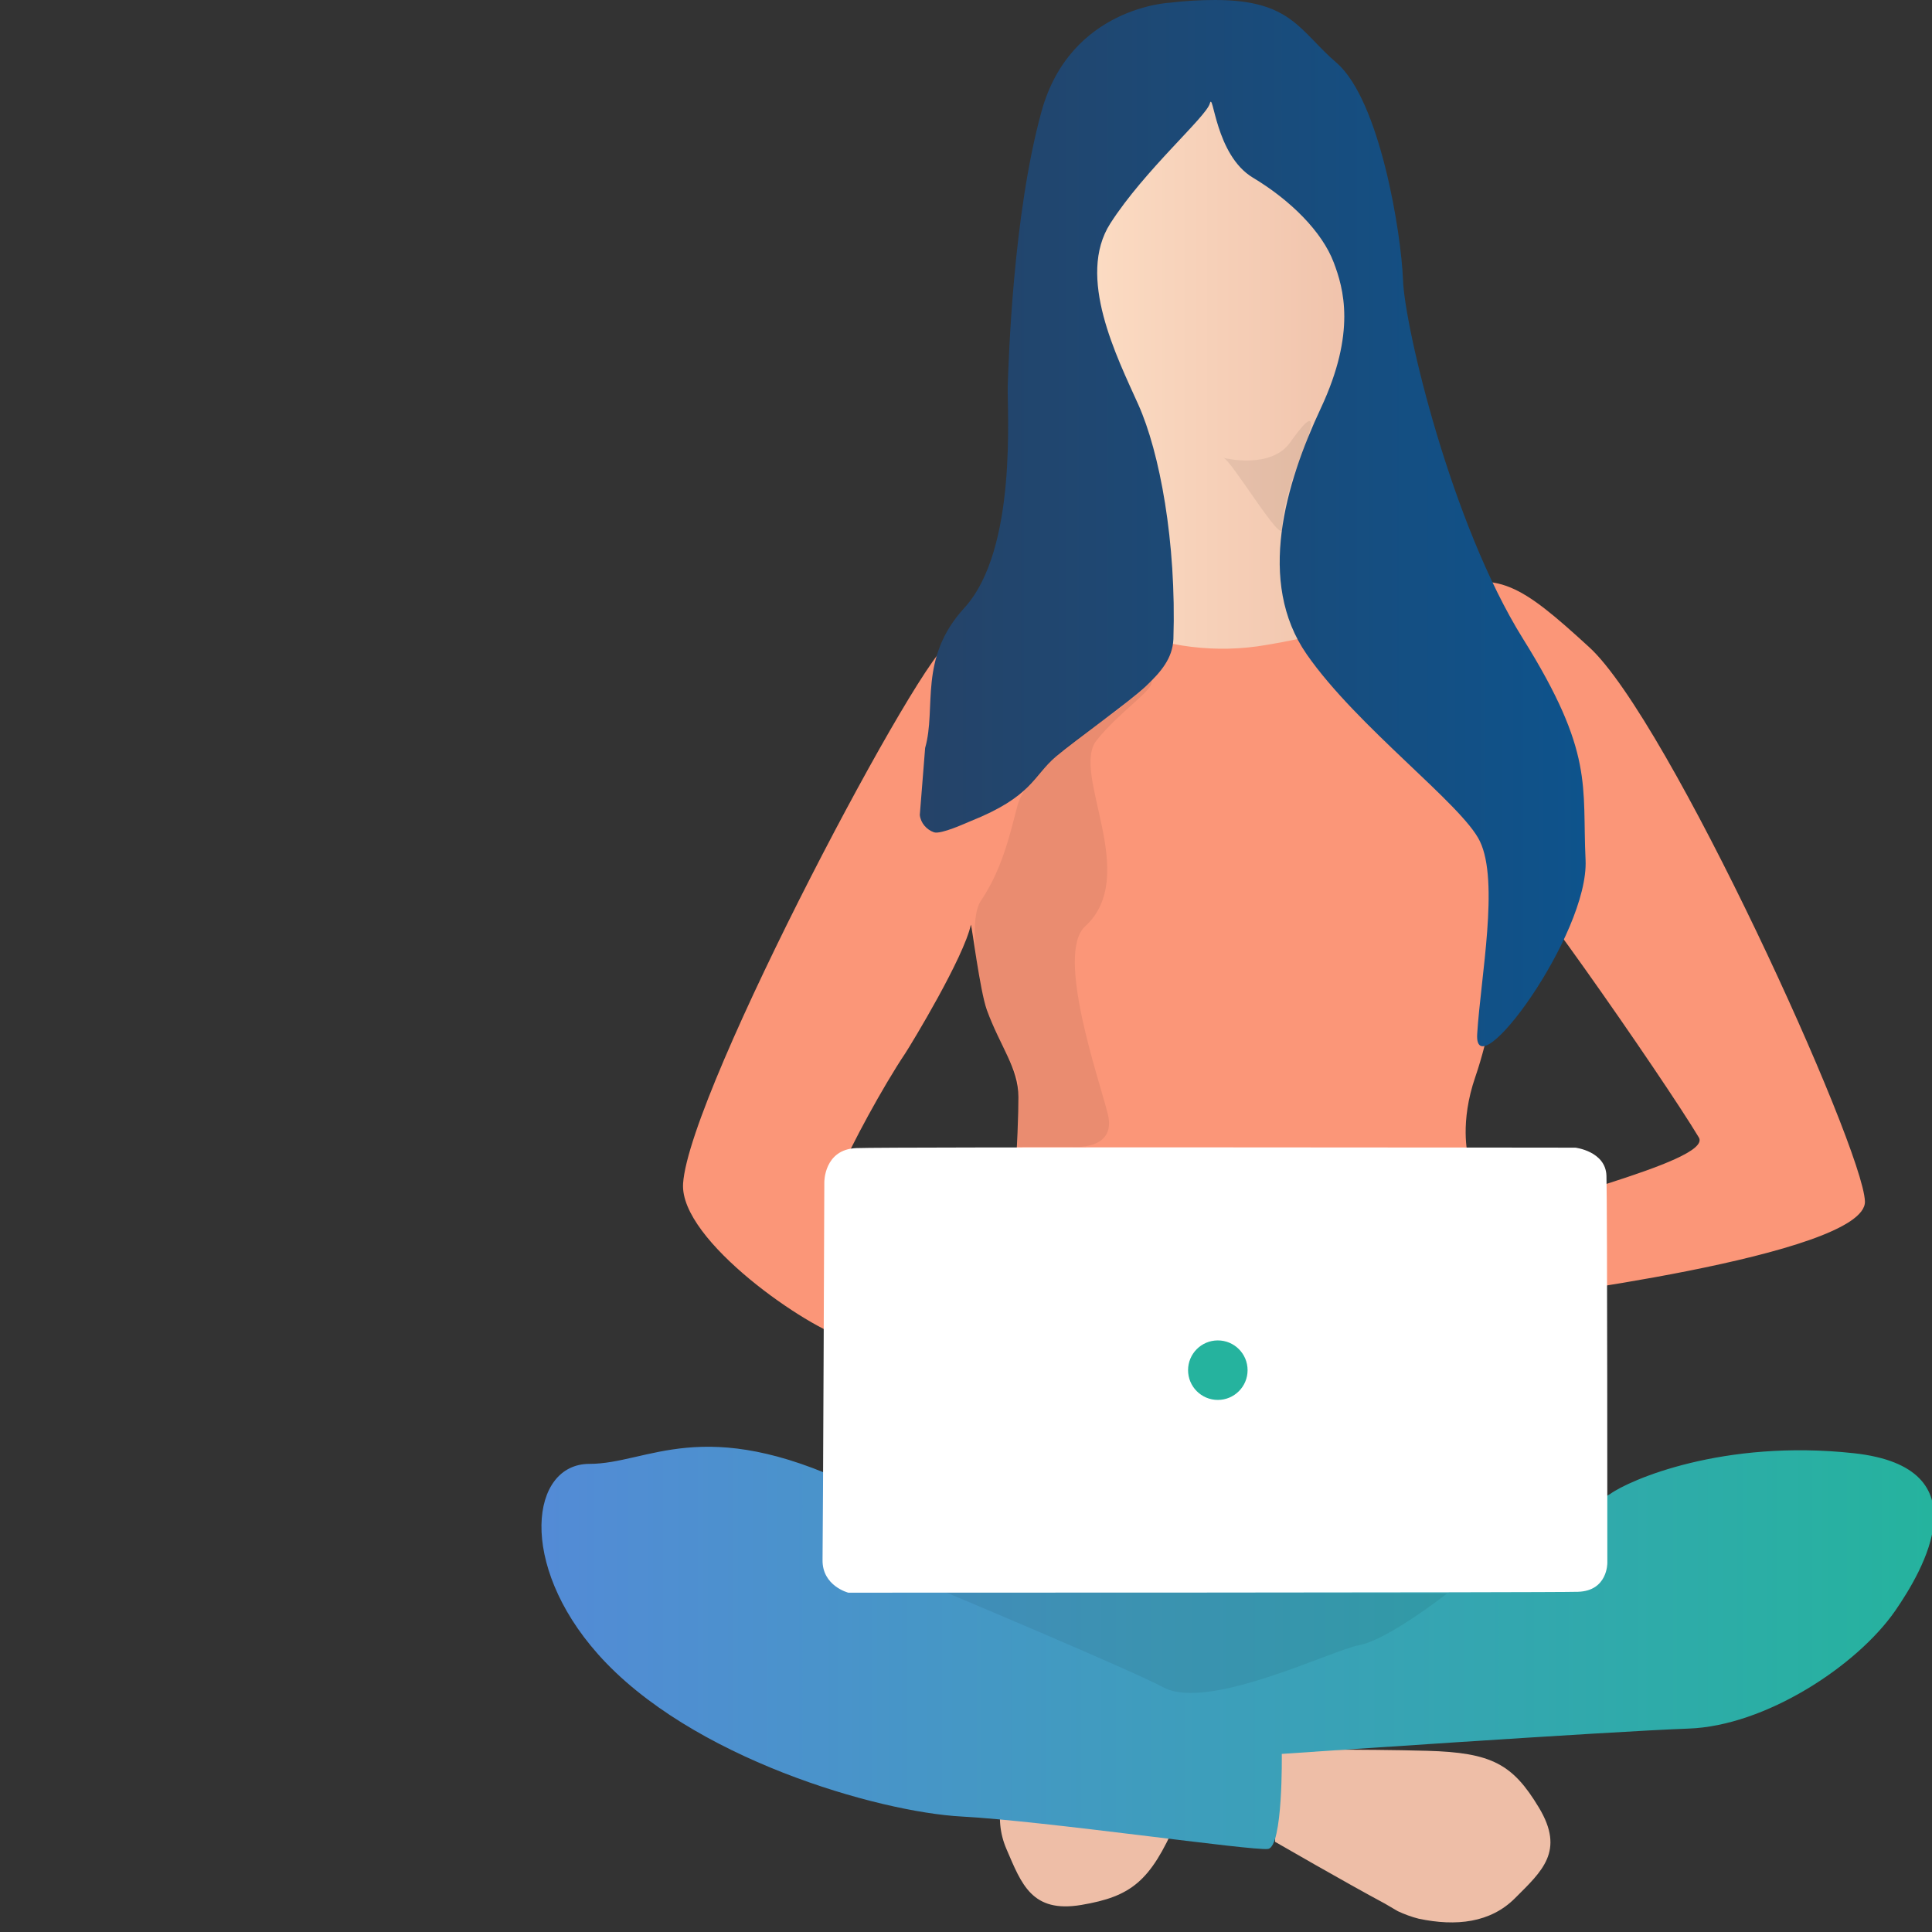 <svg xmlns="http://www.w3.org/2000/svg" enable-background="new 0 0 435 435" viewBox="0 0 435 435"> 
<rect x="0" y="0" width="435" height="435" fill="#333333" stroke="none"/> 
<path fill="#eebea7" d="M346.5 407c-5.9-9.8-10.6-12.4-25.2-12.8-14.6-.4-34-.2-34-.2l-.2 20.7s16.1 9.3 24.7 13.9c.5.3 1.9 1.1 2.9 1.7 1.5.7 3.1 1.3 4.7 1.7 8.5 1.8 16.2.9 21.7-4.6 6.1-6.1 11.3-10.6 5.4-20.4zM236.4 388.6c-.5.4-1.8 1.4-2.7 2.1-1.2 1.1-2.3 2.4-3.3 3.7-4.8 7.2-6.9 14.7-3.8 21.9 3.4 7.9 5.7 14.5 16.9 12.6 11.2-1.9 15.5-5.3 21.3-18.6 5.8-13.3 12.9-31.5 12.8-31.5l-19.1-7.9s-14.6 11.5-22.1 17.7z"/><linearGradient id="a" x1="1142.934" x2="829.39" y1="-368.016" y2="-368.016" gradientTransform="matrix(1 0 0 -1 -707.48 3.02)" gradientUnits="userSpaceOnUse"><stop offset="0" 
stop-color="#25B39E"/><stop offset="1" stop-color="#538bd6"/></linearGradient><path fill="url(#a)" d="M288.6 394.9s.3 20.9-3.1 21.4-50.3-6.3-69-7.3-61.1-13.1-81.9-36.6c-18-20.3-15.2-42.8-1.9-42.8s25.5-11.3 59.3 4.8 69.6 18.8 89.7 17.2 76.4-12 80.8-15.2 25.5-12.4 54.9-9.2 15.5 26.5 9.3 35.5c-8.7 12.5-29.3 25.9-46.5 26.5s-91.6 5.7-91.6 5.7z"/><linearGradient id="b" x1="228" x2="402.901" y1="149.249" y2="149.249" gradientUnits="userSpaceOnUse"><stop offset="0" 
stop-color="#ffe3ca"/><stop offset=".5" stop-color="#eebea7"/><stop offset="1" 
stop-color="#f89c51"/></linearGradient><path fill="url(#b)" d="M253.8 29.4C243.9 33 231.3 82 231.3 82l-.2-.2-1.4 6.8-1.7 8.9 3.3 53.2 32 16 73.5 19.8 20.3 28.9s45.5 46.3 45.8 49.5-48.9 19.5-53.6 20.2c-11.3 1.7 72.3-18.8 45.5-51.3-11.4-13.9-28.1-55.7-61.2-83.4-19.2-16-13.8-61.5-20.6-90.3-8.5-36-13.7-46.8-22.2-46.8-7.7 0-18.4 9.2-37 16.1"/><linearGradient id="c" x1="153.784" x2="419.901" y1="441.174" y2="441.174" gradientTransform="matrix(1 0 0 -1 0 672)" gradientUnits="userSpaceOnUse"><stop offset="0" 
stop-color="#fb9678"/><stop offset="1" stop-color="#fb9678"/></linearGradient><path fill="url(#c)" d="M357.8 145.7c-15.4-14.1-20.6-17.5-34.1-12.7s-20.1 9.2-38.5 12.2c-11.3 2-23 .5-33.5-4.1l-37.9 3.8c-4.8-.6-58.7 100.6-60 121.6-.8 12.9 28.5 32.8 36.7 34.8 3.3.8 9.2-31 11.1-33.9l-12.3-3.8c2.2-5.5 9.6-19.1 14.5-26.4 1.5-2.3 13.2-21.6 14.8-29 .3.7 2 14.7 3.6 19.2 3 8.3 7.1 13 7.1 19.6s-.8 32.8-5.6 44.6-11.8 39.1-11.8 39.1l121.2-.7s-4.4-52.1-2.6-70c0 0-1.9-7.2 1.7-17.6 5.9-17.2 7.6-42.8 6.6-46.8-1.5-6.3 35.6 47 43.7 60.5 3.4 5.6-42.7 15.5-46.5 19.8-4 4.5 3.9 16.7 3.9 16.7s80.4-9.8 80-22.1c-.4-12.3-44.2-108.5-62.1-124.8z"/><linearGradient id="d" x1="207.1" x2="357.018" y1="554.212" y2="554.212" gradientTransform="matrix(1 0 0 -1 0 672)" gradientUnits="userSpaceOnUse"><stop offset="0" 
stop-color="#254368"/><stop offset="1" stop-color="#0e538c"/></linearGradient><path fill="url(#d)" d="M263.5.6s-22.5.9-29 24.5-7.4 56.5-7.6 61.6c-.2 5.4 2.3 37-9.8 50.2-10.4 11.4-6.2 22.4-8.8 31.5l-1.2 15.1c.2 1.8 1.5 3.3 3.2 3.9 1.6.5 7.2-2.1 8.2-2.5 14-5.6 14-10.1 19.3-14.6 4.4-3.7 16.5-12.3 20.1-15.7s6.1-6.4 6.3-10.7c.7-21.9-3.1-42.1-7.9-52.8s-14-28.8-6.3-40.8 21.6-24 22.4-27 1.2 11.6 9.7 16.7 15.6 12.2 18.2 19.1c2.2 5.8 5.1 15.7-2.9 32.8s-14.5 39.1-3.2 55.4 35.1 33.9 39 42.1c4.4 9.1.2 30.5-.6 43.4s25.2-22.4 24.4-39.2 2-24-14.1-49.8-26.6-70-27-80.7-5.2-40.4-14.9-48.9C292.6 7 290.8 0 273.6 0c-3.4 0-6.8.2-10.1.6"/><path d="m212.2 358.2 113.6.6s-13.3 10.4-19.7 11.6-33.8 14.8-44 9.6c-7.2-3.9-49.9-21.8-49.9-21.8zM275.5 103.1s10.6 2.7 15-3.5c9.9-14 .9 7.1.9 7.1s-2.9 8.2-2.7 12.3-11.4-15.3-13.2-15.9M233.1 175.1c-1.3 1.6-3.2 2.9-4.2 7-1.7 6.6-3.5 14-8.1 20.8-2.7 4-1.2 19.5 3.3 29.3 1.3 2.8 5.3 10.1 5.2 11.8l-.3 14.2h12.2s10.4 1.1 8.2-7.5c-1.9-7.6-11.8-35.9-5.1-42.1 12.6-11.5-3.3-34.5 2.6-41.9 5.1-6.4 12.4-11 12.4-13.1 0-.8-1.9 1.8-3.2 2.7-2.5 1.8-3.8 3.2-5.9 4.6-2.3 1.5-5.8 4-8.1 5.7-3.3 2.5-6.3 5.3-9 8.5z" enable-background="new" opacity=".07"/><g>
<path fill="#fff" d="M185.6 266.2s-.1-7.4 7.2-7.7 161.9-.1 161.9-.1 6.8.8 7 6.3.2 87.2.2 87.2.1 6.3-6.6 6.5-164.3.2-164.3.2-5.9-1.5-5.8-7.4.4-85 .4-85z"/><linearGradient id="e" x1="280.9" x2="267.54" y1="-44.5" y2="-44.5" gradientTransform="matrix(1 0 0 -1 0 264)" gradientUnits="userSpaceOnUse"><stop offset="0" 
stop-color="#25B39E"/><stop offset="1" stop-color="#25B39E"/></linearGradient><circle cx="274.2" cy="308.5" r="6.7" fill="url(#e)"/></g></svg>
 <!-- <svg xmlns="http://www.w3.org/2000/svg" xmlnsSvgjs="http://svgjs.com/svgjs" xmlns:xlink="http://www.w3.org/1999/xlink" width="380" height="380"><svg xmlns="http://www.w3.org/2000/svg" width="380" height="380" enable-background="new 0 0 823 823" viewBox="0 0 823 823">
 -->